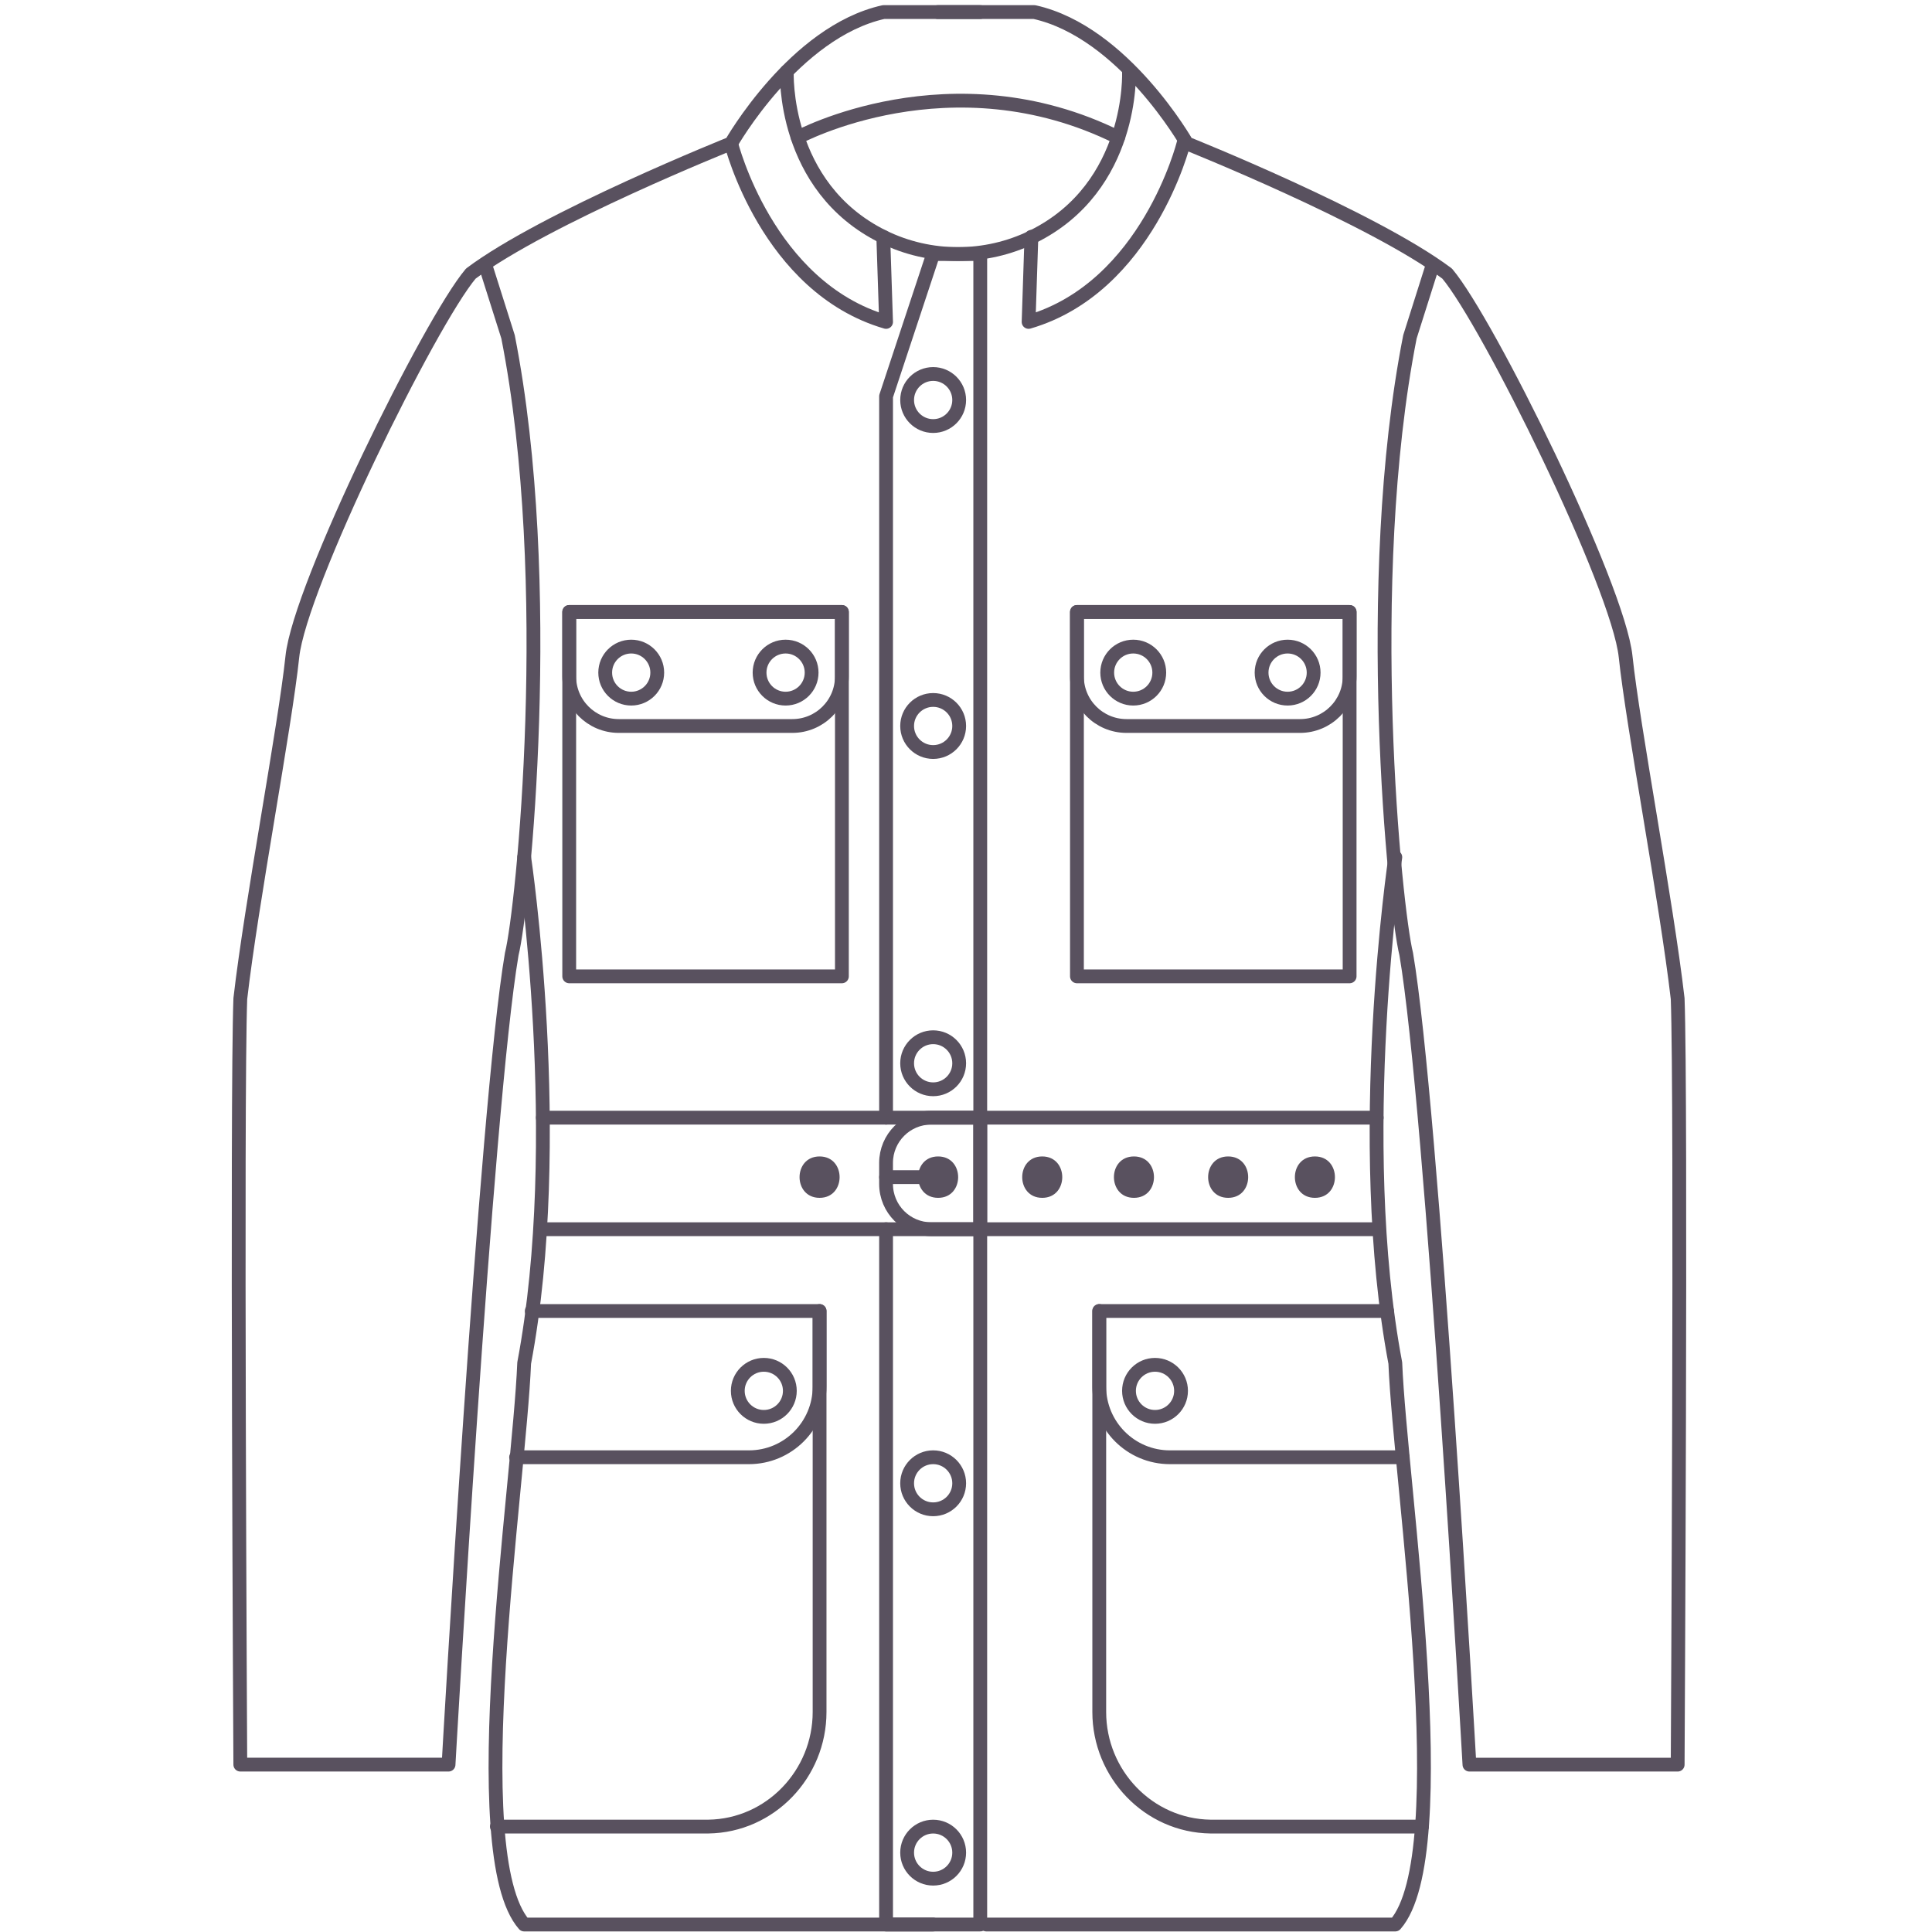 <?xml version="1.0" encoding="utf-8"?>
<!-- Generator: Adobe Illustrator 17.0.0, SVG Export Plug-In . SVG Version: 6.00 Build 0)  -->
<!DOCTYPE svg PUBLIC "-//W3C//DTD SVG 1.1//EN" "http://www.w3.org/Graphics/SVG/1.1/DTD/svg11.dtd">
<svg version="1.1" id="Layer_1" xmlns="http://www.w3.org/2000/svg" xmlns:xlink="http://www.w3.org/1999/xlink" x="0px" y="0px"
	 width="140px" height="140px" viewBox="0 0 140 140" enable-background="new 0 0 140 140" xml:space="preserve">
<path fill="none" stroke="#59515F" stroke-linecap="round" stroke-linejoin="round" stroke-miterlimit="10" d="M35.138,19.109
	c0,0,0,0,1.677,5.297c3.503,17.783,1.078,41.494,0.269,44.727c-1.886,11.047-4.581,58.738-4.581,58.738H17.414
	c0,0-0.269-48.23,0-55.505c0.808-7.006,3.233-19.669,3.772-24.789s9.969-24.25,12.933-27.753c5.389-4.042,18.861-9.43,18.861-9.43
	s4.581-8.083,11.047-9.52c3.952,0,7.006,0,7.006,0"/>
<path fill="none" stroke="#59515F" stroke-linecap="round" stroke-linejoin="round" stroke-miterlimit="10" d="M103.846,19.109
	c0,0,0,0-1.677,5.297C98.666,42.19,101.091,65.9,101.9,69.134c1.886,11.047,4.581,58.738,4.581,58.738h15.089
	c0,0,0.269-48.23,0-55.505c-0.808-7.006-3.233-19.669-3.772-24.789s-9.969-24.25-12.933-27.753
	c-5.389-4.042-18.861-9.43-18.861-9.43s-4.581-8.083-11.047-9.52c-3.952,0-7.006,0-7.006,0"/>
<path fill="none" stroke="#59515F" stroke-linecap="round" stroke-linejoin="round" stroke-miterlimit="10" d="M81.811,5.18
	c0,0,0.372,8.362-6.988,11.981c-3.387,1.665-7.431,1.665-10.818,0c-7.36-3.619-6.988-11.981-6.988-11.981"/>
<path fill="none" stroke="#59515F" stroke-linecap="round" stroke-linejoin="round" stroke-miterlimit="10" d="M57.804,9.962
	c0,0,11.115-6.002,23.219,0"/>
<path fill="none" stroke="#59515F" stroke-linecap="round" stroke-linejoin="round" stroke-miterlimit="10" d="M52.981,10.395
	c0,0,2.605,10.418,11.227,12.933l-0.203-6.168"/>
<path fill="none" stroke="#59515F" stroke-linecap="round" stroke-linejoin="round" stroke-miterlimit="10" d="M85.763,10.395
	c0,0-2.605,10.418-11.227,12.933l0.203-6.168"/>
<polyline fill="none" stroke="#59515F" stroke-linecap="round" stroke-linejoin="round" stroke-miterlimit="10" points="
	64.208,89.072 64.208,139.458 71.033,139.458 71.033,18.41 67.62,18.41 64.208,28.717 64.208,80.991 "/>
<path fill="none" stroke="#59515F" stroke-linecap="round" stroke-linejoin="round" stroke-miterlimit="10" d="M37.983,62.113
	c0,0,3.055,20.493,0,36.659c-0.361,8.892-4.489,35.566,0,40.686c6.375,0,29.637,0,29.637,0"/>
<path fill="none" stroke="#59515F" stroke-linecap="round" stroke-linejoin="round" stroke-miterlimit="10" d="M101.109,62.113
	c0,0-3.055,20.493,0,36.659c0.361,8.892,4.489,35.566,0,40.686c-6.375,0-29.637,0-29.637,0"/>
<line fill="none" stroke="#59515F" stroke-linecap="round" stroke-linejoin="round" stroke-miterlimit="10" x1="39.335" y1="80.991" x2="99.76" y2="80.991"/>
<line fill="none" stroke="#59515F" stroke-linecap="round" stroke-linejoin="round" stroke-miterlimit="10" x1="39.335" y1="89.073" x2="99.76" y2="89.073"/>
<rect x="78.039" y="44.345" fill="none" stroke="#59515F" stroke-linecap="round" stroke-linejoin="round" stroke-miterlimit="10" width="19.759" height="26.405"/>
<path fill="none" stroke="#59515F" stroke-linecap="round" stroke-linejoin="round" stroke-miterlimit="10" d="M81.632,52.608
	h12.574c1.984,0,3.593-1.608,3.593-3.593v-4.67H78.039v4.67C78.039,51,79.647,52.608,81.632,52.608z"/>
<path fill="none" stroke="#59515F" stroke-linecap="round" stroke-linejoin="round" stroke-miterlimit="10" d="M100.514,95H79.656
	v29.056c0,4.495,3.57,8.244,8.065,8.305c0.065,0.001,0.131,0.001,0.198,0.001c6.646,0,15.122,0,15.122,0"/>
<path fill="none" stroke="#59515F" stroke-linecap="round" stroke-linejoin="round" stroke-miterlimit="10" d="M101.647,105.598
	H84.775c-2.827,0-5.119-2.292-5.119-5.119V95"/>
<circle fill="none" stroke="#59515F" stroke-linecap="round" stroke-linejoin="round" stroke-miterlimit="10" cx="83.697" cy="100.786" r="1.886"/>
<circle fill="none" stroke="#59515F" stroke-linecap="round" stroke-linejoin="round" stroke-miterlimit="10" cx="67.62" cy="134.249" r="1.886"/>
<circle fill="none" stroke="#59515F" stroke-linecap="round" stroke-linejoin="round" stroke-miterlimit="10" cx="67.62" cy="107.484" r="1.886"/>
<circle fill="none" stroke="#59515F" stroke-linecap="round" stroke-linejoin="round" stroke-miterlimit="10" cx="67.62" cy="77.048" r="1.886"/>
<circle fill="none" stroke="#59515F" stroke-linecap="round" stroke-linejoin="round" stroke-miterlimit="10" cx="67.62" cy="52.608" r="1.886"/>
<circle fill="none" stroke="#59515F" stroke-linecap="round" stroke-linejoin="round" stroke-miterlimit="10" cx="67.62" cy="28.987" r="1.886"/>
<circle fill="none" stroke="#59515F" stroke-linecap="round" stroke-linejoin="round" stroke-miterlimit="10" cx="82.119" cy="48.74" r="1.886"/>
<circle fill="none" stroke="#59515F" stroke-linecap="round" stroke-linejoin="round" stroke-miterlimit="10" cx="93.305" cy="48.74" r="1.886"/>
<rect x="41.248" y="44.345" fill="none" stroke="#59515F" stroke-linecap="round" stroke-linejoin="round" stroke-miterlimit="10" width="19.759" height="26.405"/>
<path fill="none" stroke="#59515F" stroke-linecap="round" stroke-linejoin="round" stroke-miterlimit="10" d="M57.414,52.608H44.84
	c-1.984,0-3.593-1.608-3.593-3.593v-4.67h19.759v4.67C61.007,51,59.399,52.608,57.414,52.608z"/>
<path fill="none" stroke="#59515F" stroke-linecap="round" stroke-linejoin="round" stroke-miterlimit="10" d="M38.532,95H59.39
	v29.056c0,4.495-3.57,8.244-8.065,8.305c-0.065,0.001-0.131,0.001-0.198,0.001c-6.646,0-15.122,0-15.122,0"/>
<path fill="none" stroke="#59515F" stroke-linecap="round" stroke-linejoin="round" stroke-miterlimit="10" d="M37.398,105.598
	h16.872c2.827,0,5.119-2.292,5.119-5.119V95"/>
<circle fill="none" stroke="#59515F" stroke-linecap="round" stroke-linejoin="round" stroke-miterlimit="10" cx="55.349" cy="100.786" r="1.886"/>
<circle fill="none" stroke="#59515F" stroke-linecap="round" stroke-linejoin="round" stroke-miterlimit="10" cx="56.927" cy="48.74" r="1.886"/>
<circle fill="none" stroke="#59515F" stroke-linecap="round" stroke-linejoin="round" stroke-miterlimit="10" cx="45.741" cy="48.74" r="1.886"/>
<g>
	<g>
		<g>
			<path fill="#59515F" d="M67.98,86.8c1.935,0,1.935-3,0-3C66.045,83.8,66.045,86.8,67.98,86.8L67.98,86.8z"/>
		</g>
	</g>
	<g>
		<g>
			<path fill="#59515F" d="M59.39,86.8c1.935,0,1.935-3,0-3S57.456,86.8,59.39,86.8L59.39,86.8z"/>
		</g>
	</g>
	<g>
		<g>
			<path fill="#59515F" d="M75.524,86.8c1.935,0,1.935-3,0-3C73.59,83.8,73.59,86.8,75.524,86.8L75.524,86.8z"/>
		</g>
	</g>
	<g>
		<g>
			<path fill="#59515F" d="M82.17,86.8c1.935,0,1.935-3,0-3C80.236,83.8,80.236,86.8,82.17,86.8L82.17,86.8z"/>
		</g>
	</g>
	<g>
		<g>
			<path fill="#59515F" d="M88.996,86.8c1.935,0,1.935-3,0-3C87.062,83.8,87.062,86.8,88.996,86.8L88.996,86.8z"/>
		</g>
	</g>
	<g>
		<g>
			<path fill="#59515F" d="M95.283,86.8c1.935,0,1.935-3,0-3S93.349,86.8,95.283,86.8L95.283,86.8z"/>
		</g>
	</g>
</g>
<path fill="none" stroke="#59515F" stroke-linecap="round" stroke-linejoin="round" stroke-miterlimit="10" d="M67.485,89.073h3.548
	v-7.948c0-0.074-0.06-0.134-0.134-0.134h-3.415c-1.81,0-3.277,1.467-3.277,3.277v1.527C64.208,87.605,65.675,89.073,67.485,89.073z"
	/>
<line fill="none" stroke="#59515F" stroke-linecap="round" stroke-linejoin="round" stroke-miterlimit="10" x1="67.98" y1="85.3" x2="64.208" y2="85.3"/>
</svg>
